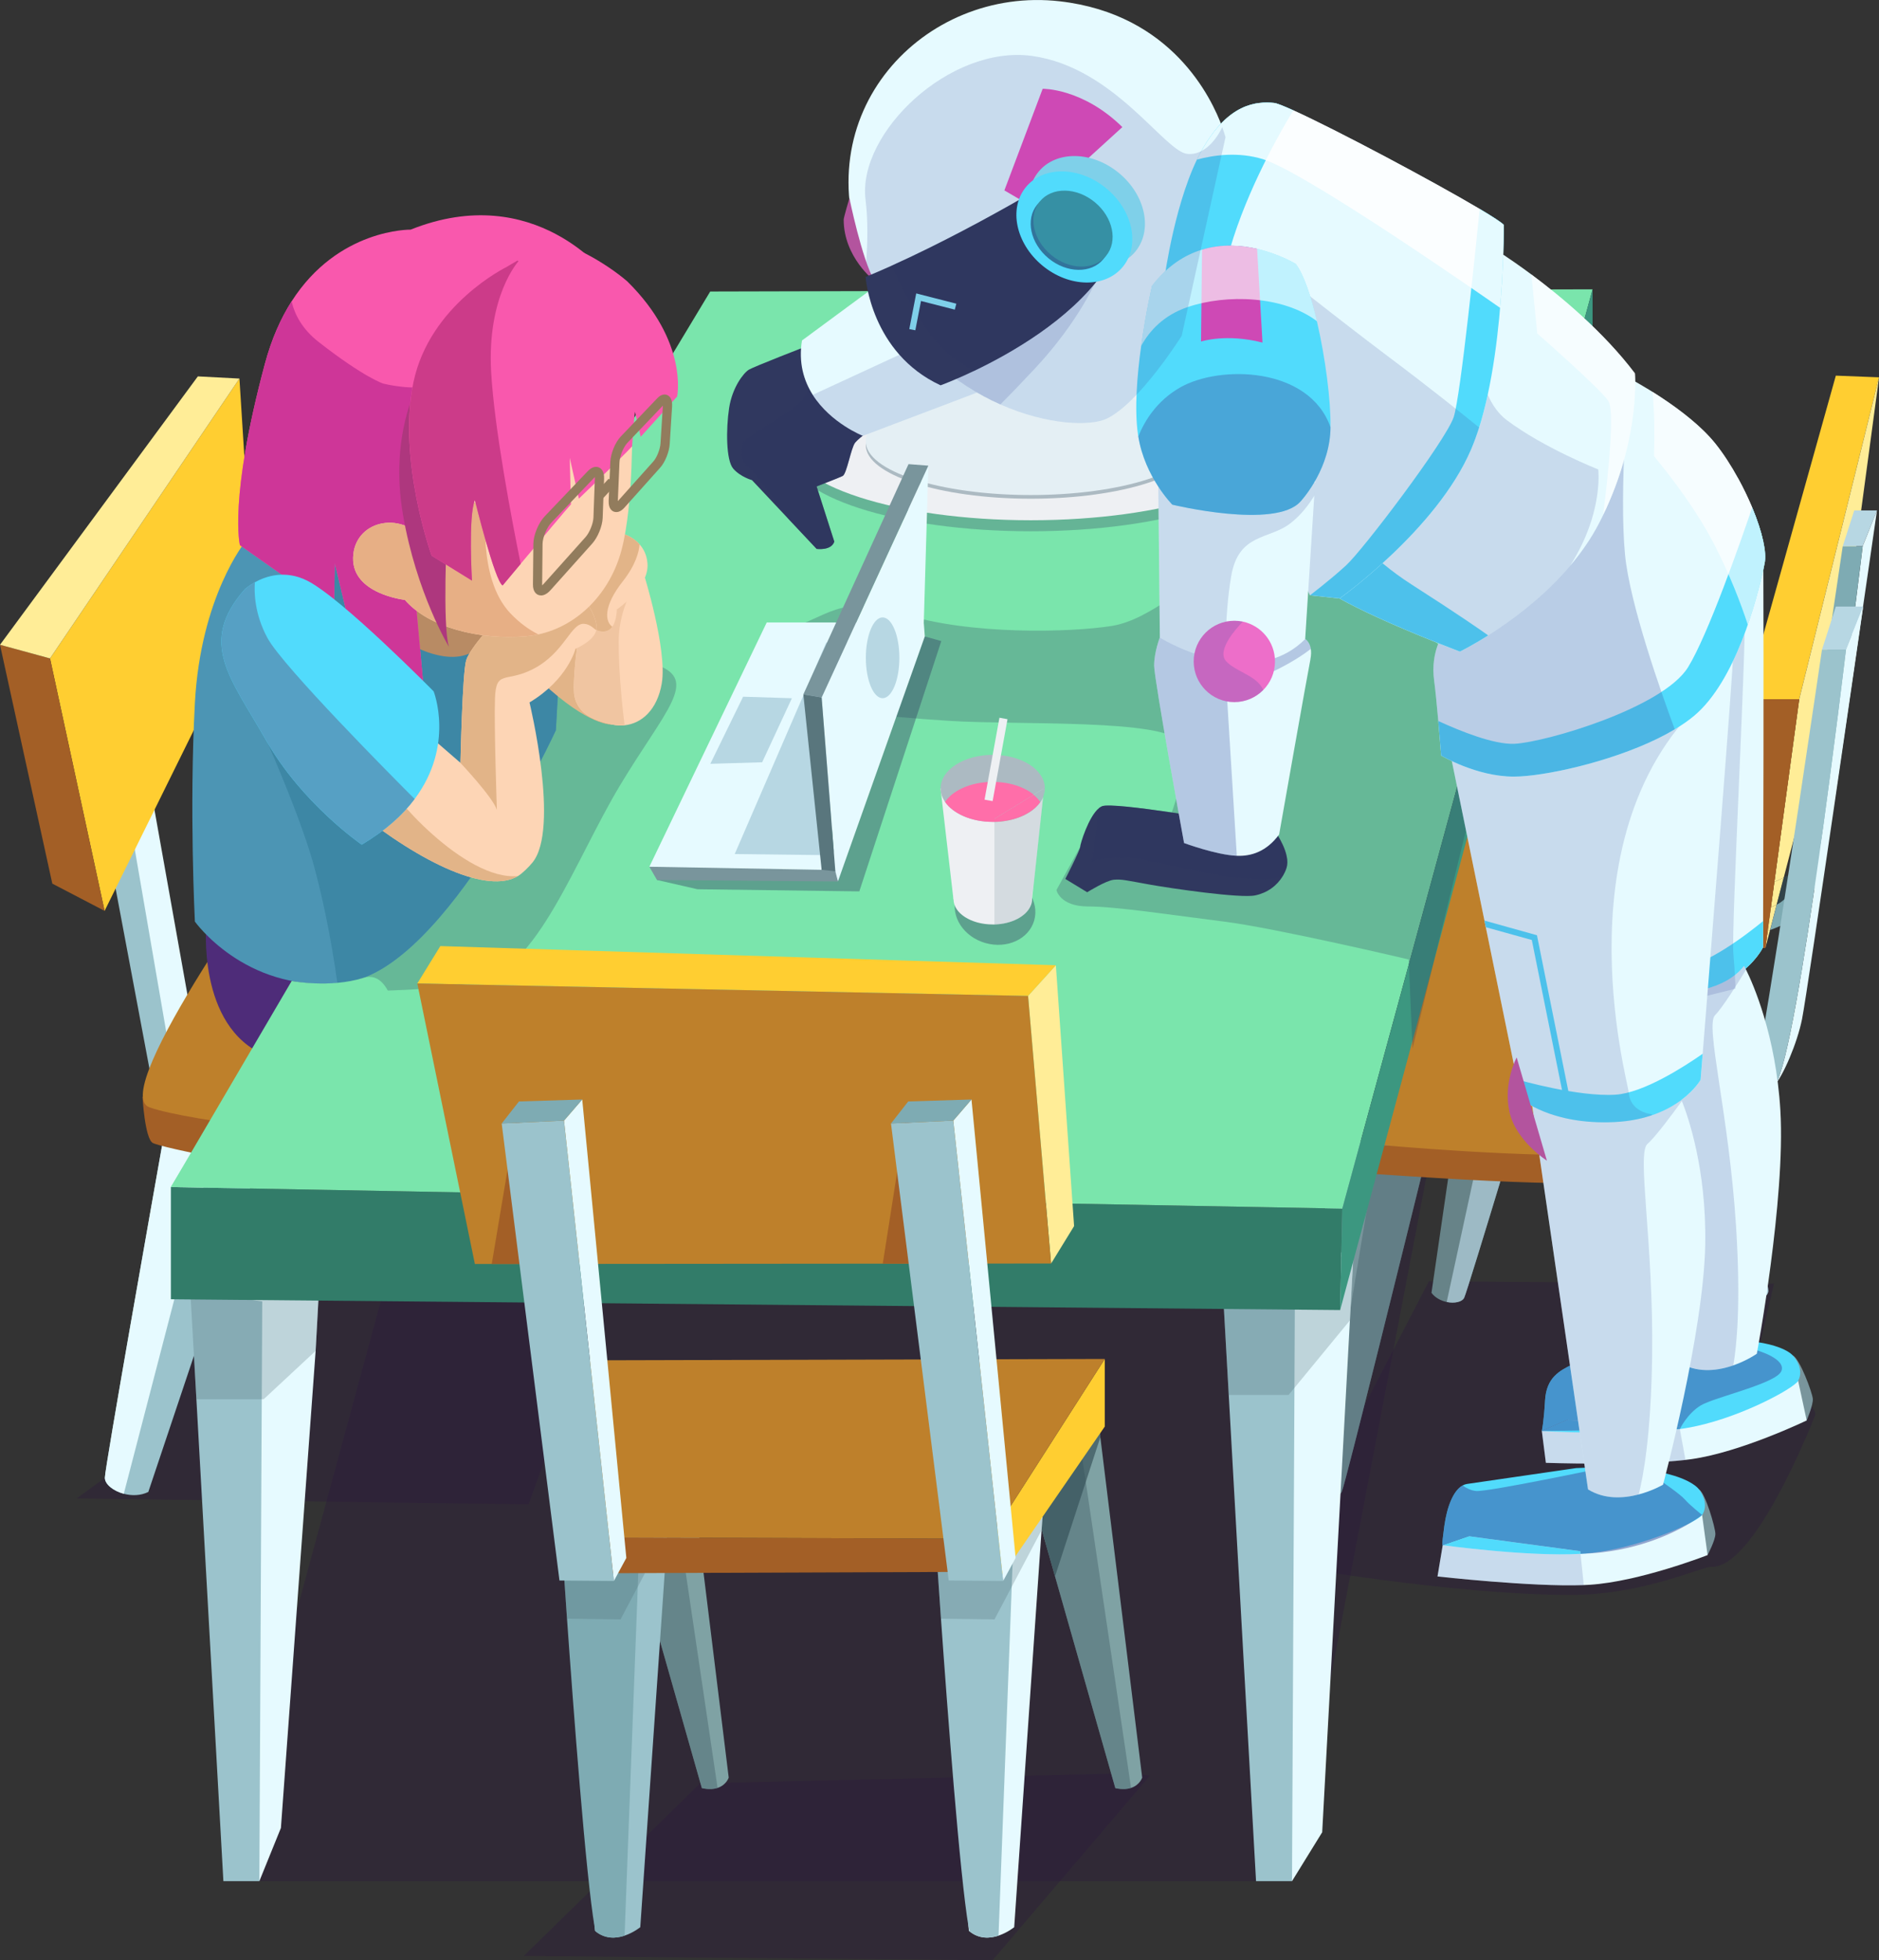 <?xml version="1.0" encoding="UTF-8"?><svg xmlns="http://www.w3.org/2000/svg" viewBox="0 0 501.06 522.58"><rect x="0" y="0" width="501.06" height="522.58" fill="#333333" stroke="none"/><defs><style>.cls-1{fill:#b88b64;}.cls-2{opacity:.25;}.cls-2,.cls-3{fill:#49656d;}.cls-4,.cls-5,.cls-6,.cls-7,.cls-8,.cls-9,.cls-10,.cls-11,.cls-12,.cls-13,.cls-14,.cls-15{mix-blend-mode:multiply;}.cls-4,.cls-5,.cls-6,.cls-9,.cls-12,.cls-14,.cls-15{fill:#3d4f9f;}.cls-4,.cls-7{opacity:.22;}.cls-16{fill:#e6faff;}.cls-17{fill:#4c95b4;}.cls-18{fill:#9dbac5;}.cls-19{fill:#ff822e;}.cls-20{fill:#56a0c4;}.cls-21{fill:#ffce31;}.cls-3{opacity:.47;}.cls-22{fill:#327c69;}.cls-23{fill:#e7af85;}.cls-24{fill:#4e2c79;}.cls-25{fill:#59767d;}.cls-26{fill:#7eabb3;}.cls-27{isolation:isolate;}.cls-28{fill:#ffed97;}.cls-5{opacity:.2;}.cls-29{fill:#d77227;}.cls-6{opacity:.29;}.cls-30{fill:#927c5d;}.cls-31{fill:#2e7d9a;}.cls-32,.cls-33{fill:#fff;mix-blend-mode:overlay;}.cls-32,.cls-34{opacity:.64;}.cls-35{fill:#9bc3cc;}.cls-7,.cls-36{fill:#79959c;}.cls-37{fill:#2c183e;opacity:.35;}.cls-38,.cls-8,.cls-10,.cls-11{fill:#30385f;}.cls-39{fill:#cc3b89;}.cls-40{stroke:#7fd0e9;stroke-width:1.64px;}.cls-40,.cls-41{fill:none;stroke-miterlimit:10;}.cls-33{opacity:.85;}.cls-8,.cls-15{opacity:.26;}.cls-42{fill:#b7d7e3;}.cls-43{fill:#f958ad;}.cls-44{fill:#f0c5a1;}.cls-45{fill:#ce49b5;}.cls-46{fill:#3c9780;}.cls-47{fill:#e4eff4;}.cls-48{fill:#ae377e;}.cls-41{stroke:#eef0f3;stroke-width:2.19px;}.cls-49{fill:#7fd0e9;}.cls-50{fill:#a35f26;}.cls-51{fill:#3690a4;}.cls-52{fill:#7ae5ac;}.cls-9{opacity:.18;}.cls-53{fill:#acbac2;}.cls-54{fill:#ff6ea9;}.cls-34{fill:#334d55;}.cls-55{fill:#eef0f3;}.cls-56{fill:#7fa2a4;}.cls-10{opacity:.28;}.cls-11{opacity:.39;}.cls-57{fill:#ed6ec9;}.cls-58{fill:#678388;}.cls-59{fill:#3d87a5;}.cls-60{fill:#51dbfc;}.cls-61{fill:#e2b488;}.cls-12{opacity:.38;}.cls-62{fill:#be802b;}.cls-13{fill:#1a2550;opacity:.56;}.cls-63{fill:#ce3698;}.cls-14{opacity:.5;}.cls-64{fill:#b3549e;}.cls-65{fill:#fdd5b5;}</style></defs><g class="cls-27"><g id="Layer_2"><g id="left"><g id="Layer_33"><polyline class="cls-37" points="59.57 501.49 344.53 501.49 391.38 256.04 126.33 255.57 59.57 501.49"/></g><g id="Layer_4_copy_2"><g><path class="cls-37" d="M473.06,342.18l-5.75,24.89s18.27,6.38,16.68,10.35c-2.08,5.2-16.52,40.7-27.61,40.27-2.44-.14-18.06,7.47-37.39,7.48-32.41,.02-77.09-8.05-77.09-8.05l39.12-75.55,92.04,.61Z"/><path class="cls-62" d="M462.71,249.91s-16.11,50.62-20.33,55.23c-4.22,4.6-13.42,5.75-18.03,5.75s-58.68-1.15-58.68-1.15l24.93-98.56h76.7l-4.6,38.73Z"/><path class="cls-36" d="M445.21,293.33l1.62,4.83,4.28,12.76,12.04,35.92c1.49,.74,3.23,.75,4.73,.35,2.04-.54,3.65-1.84,3.65-3.08,0-1.61-6.86-40.51-10.24-59.6-.05,.04-.11,.08-.17,.12-2.75,1.74-6.45,2.22-9.61,2.68-.87,.12-1.84,.26-2.82,.32-.4,.65-.72,1.32-.8,2.05,0,.22,0,.43-.02,.65-.13,1.8-1.33,2.81-2.65,3.02Z"/><polygon class="cls-3" points="446.83 298.16 451.11 310.91 457.98 288.38 451.71 289.03 446.83 298.16"/><path class="cls-42" d="M461.12,284.61c.06-.04,.11-.08,.17-.12,3.38,19.09,10.24,57.99,10.24,59.6,0,1.23-1.61,2.53-3.65,3.08l-15.6-60c2.98-.43,6.3-.96,8.84-2.56Z"/><path class="cls-58" d="M388.94,310.61c4.06,.22,8.08,.79,12.13,1.09-5.04,16.61-10.16,33.34-10.64,34.29-.56,1.1-2.58,1.54-4.65,1.1-1.52-.31-3.07-1.11-4.06-2.44l5.09-34.92c.51,.5,1.22,.84,2.14,.89Z"/><path class="cls-18" d="M401.07,311.7c-5.04,16.61-10.16,33.34-10.64,34.29-.56,1.1-2.58,1.53-4.65,1.1l7.83-36.1c2.48,.24,4.96,.53,7.45,.71Z"/><path class="cls-36" d="M419.63,313.91l6.12,18.26,17.98,53.62c1.57,.79,3.41,.8,5,.37,2.16-.58,3.86-1.95,3.86-3.25,0-2-9.94-58.03-12.28-71.19-.31-1.75-.49-2.75-.49-2.75l-7.19,1.76-12.99,3.18Z"/><path class="cls-42" d="M429.62,312.67l2.68,10.29,16.43,63.19c2.16-.58,3.86-1.95,3.86-3.25,0-2-9.94-58.03-12.28-71.19-.31-1.75-.49-2.75-.49-2.75l-7.19,1.76-3,1.95Z"/><path class="cls-36" d="M355.17,302.74l-2.25,23.8-6.59,69.89c1.39,1.69,3.47,2.62,5.48,2.94,2.74,.43,5.36-.27,6.01-1.75,1.01-2.27,17.93-70.85,21.91-86.97,.53-2.15,.83-3.36,.83-3.36l-9.05-1.62-16.34-2.93Z"/><path class="cls-3" d="M367.13,306.37l-2.15,13.03-13.17,79.98c2.74,.43,5.36-.27,6.01-1.75,1.01-2.27,17.93-70.85,21.91-86.97,.53-2.15,.83-3.36,.83-3.36l-9.05-1.62-4.38,.7Z"/><path class="cls-3" d="M419.63,315.1l7.6,22.67,8.12-11.42,9.94-13.97c-.39-2.18-.61-3.41-.61-3.41l-8.93,2.19-16.13,3.95Z"/><path class="cls-50" d="M366.06,312.93c48.8,3.36,66.34,3.13,73.72,.47,3.83-1.39,4.93-3.43,6.24-5.96,3.5-6.77,17.2-47.7,19.54-54.71,.23-.66,.34-1.02,.34-1.02l-5.88-1.22s-.03,.1-.09,.29c-1.15,3.47-12.36,37.27-20.62,51.3-.41,.69-.76,1.35-1.11,1.96-1.31,2.29-2.59,3.9-6.38,3.6-23.78,1.34-64.62-2.49-64.62-2.49l-1.15,7.8Z"/><path class="cls-21" d="M438.21,304.03c.03,.09,.08,.14,.15,.15l1.43,9.22c3.83-1.39,4.93-3.43,6.24-5.96,.75-1.47,1.99-4.53,3.49-8.5-.15,0,2.57-7.62,2.79-7.64-.22,.02-.34,.03-.34,.03,0,0-5.88-8.69,2.05-8.43,.42,.01,.85,0,1.27,0,4.47-12.8,9.02-26.39,10.28-30.17,.23-.66,.34-1.02,.34-1.02l-5.88-1.22s-.03,.1-.09,.29c-1.15,3.47-12.36,37.27-20.62,51.3-.41,.69-.76,1.35-1.11,1.96Z"/><polygon class="cls-21" points="501.06 100.59 479.77 186.43 465.39 186.43 489.55 100.14 501.06 100.59"/><path class="cls-28" d="M473.16,235.09c.93-.38,1.77-.77,2.5-1.15l5.61-21.53,9.82-37.67,3.92-29.1,6.06-45.04-21.29,85.84-6.62,48.65Z"/><path class="cls-28" d="M470.76,252.72l1.25-4.79c-.21,.07-.42,.14-.63,.21l-.62,4.58Z"/><g><path class="cls-28" d="M472.24,241.85c.53-.21,1.05-.45,1.53-.7l1.88-7.21c-.73,.37-1.57,.77-2.5,1.15l-.92,6.76Z"/><path class="cls-34" d="M473.78,241.15c1.61-.85,2.84-1.95,3.15-3.37,.26-1.19,.59-2.93,.98-5.1-.47,.29-1.25,.75-2.25,1.26l-1.88,7.21Z"/><polygon class="cls-42" points="494.46 136.07 500.52 136.07 496.69 145.63 491.38 145.63 494.46 136.07"/><path class="cls-16" d="M480.67,242.46c2.09-2.3,5.24-9.64,6.3-14.97,1.27-6.33,13.37-90.09,13.55-91.41l-3.82,9.55v.02c-.2,1.68-10.57,89-15.62,96.27-.13,.18-.26,.36-.4,.54Z"/><path class="cls-50" d="M459.76,252.72h11l.62-4.58,.86-6.29,.92-6.76,6.62-48.65h-9.28c3.93,29.25-1.26,48.9-1.26,48.9-1.55,6.36-4.68,11.85-9.37,16.3l-.09,1.09Z"/><path class="cls-28" d="M471.38,248.14c.21-.07,.42-.14,.63-.21l1.76-6.78c-.49,.25-1,.49-1.53,.7l-.86,6.29Z"/><path class="cls-26" d="M472.01,247.93c3.32-1.16,6.62-2.89,8.66-5.46,.14-.17,.27-.35,.4-.53,5.05-7.27,15.42-94.59,15.62-96.27v-.02h-5.31s-5.72,39.03-10.11,66.78c-1.29,8.15-2.47,15.34-3.36,20.27-.39,2.17-.73,3.91-.98,5.1-.31,1.42-1.54,2.52-3.15,3.37l-1.76,6.78Z"/><path class="cls-21" d="M451.97,291.32s.12,0,.34-.03c.97-2.69,1.97-5.53,2.98-8.41-.42,.01-.85,.02-1.27,0-7.93-.26-2.05,8.43-2.05,8.43Z"/><path class="cls-25" d="M452.31,291.29c2.24-.23,14.95-1.75,16.15-7.26,.31-1.43,.72-3.52,1.19-6.13-1.92,1.19-8.12,4.71-14.36,4.98-1.01,2.88-2.01,5.72-2.98,8.41Z"/><polygon class="cls-42" points="489.55 161.7 496.84 161.7 492.24 173.2 485.85 173.2 489.55 161.7"/><path class="cls-16" d="M472.96,289.67c2.52-2.76,6.3-11.6,7.58-18,1.52-7.61,16.08-108.36,16.3-109.95l-4.6,11.49v.03c-.25,2.02-12.72,107.06-18.79,115.79-.15,.22-.31,.44-.49,.65Z"/><path class="cls-35" d="M452.27,291.41s.02-.08,.04-.12c2.24-.23,14.95-1.75,16.15-7.26,.31-1.43,.72-3.52,1.19-6.13,4.69-26.1,16.2-104.7,16.2-104.7h6.4v.03c-.25,2.02-12.72,107.06-18.79,115.79-.15,.22-.31,.44-.49,.65-6.08,7.67-21.39,9.1-23.45,9.26,.84-2.25,1.77-4.81,2.75-7.52Z"/></g><path class="cls-21" d="M452.31,291.29l-2.79,7.64-.73-.13,1.01-5.11s1.63-2.72,2.52-2.4"/></g><polygon class="cls-50" points="465.39 186.43 459.76 252.72 470.76 252.72 479.77 186.43 465.39 186.43"/></g><g id="Layer_7_copy"><g><polygon class="cls-37" points="27.96 393.96 20.41 399.48 140.94 401.01 163.95 337.73 83.48 307.31 54.08 299.51 27.96 393.96"/><polygon class="cls-16" points="33.35 218.78 45.48 289.53 51.95 276.19 38.61 201.4 33.35 218.78"/><polygon class="cls-35" points="29.71 230.91 42.24 297.61 47.1 291.14 34.97 220.8 29.71 230.91"/><path class="cls-35" d="M71.08,303.67l-8.01,23.9-23.52,70.16c-2.06,1.03-4.46,1.04-6.54,.49-2.82-.75-5.05-2.55-5.05-4.26,0-2.61,13.01-75.93,16.07-93.16,.41-2.29,.64-3.6,.64-3.6l9.41,2.3,17,4.16Z"/><path class="cls-16" d="M58.01,302.06l-3.5,13.47-21.5,82.69c-2.82-.75-5.05-2.55-5.05-4.26,0-2.61,13.01-75.93,16.07-93.16,.41-2.29,.64-3.6,.64-3.6l9.41,2.3,3.93,2.55Z"/><path class="cls-50" d="M38,292.36s.61,11.12,2.73,12.33c2.12,1.21,32.04,7.48,42.45,6.67,10.41-.81,5.76-12.43,5.76-12.43l-50.94-6.57Z"/><path class="cls-62" d="M93.99,303.27s-42.85-4.04-54.17-8.09c-11.32-4.04,36.38-69.53,36.38-69.53l50.13,29.91-32.34,47.7Z"/><g><polygon class="cls-21" points="67.71 162.19 27.89 242.83 13.34 175.53 63.85 100.92 67.71 162.19"/><polygon class="cls-50" points="13.34 175.53 0 171.89 13.95 235.56 27.89 242.83 13.34 175.53"/><polygon class="cls-28" points="0 171.89 52.76 100.34 63.85 100.92 13.34 175.53 0 171.89"/></g></g></g><g id="Layer_27"><path class="cls-29" d="M310.04,12.36c.75,1.34,2.62,4.79,4.53,9.37-2.07-.05-3.35-.4-3.35-1.16,0-1.51-.52-4.74-1.18-8.21Z"/></g><g id="Layer_3_copy"><g><polygon class="cls-16" points="334.55 341.56 334.8 345.46 336.44 371.86 344.53 501.49 352.58 488.45 359.97 352 360.93 334.24 361.02 332.74 340.44 339.6 334.55 341.56"/><polygon class="cls-35" points="326.11 344.25 327.66 371.86 334.94 501.49 344.53 501.49 345.18 369.98 345.29 346.93 334.8 345.46 326.11 344.25"/><polygon class="cls-2" points="326.11 344.25 327.66 371.86 343.63 371.86 345.18 369.98 359.97 352 360.93 334.24 340.44 339.6 334.55 341.56 334.8 345.46 326.11 344.25"/><polygon class="cls-16" points="59.19 341.56 59.34 343.94 59.44 345.46 61.15 373.01 69.16 501.49 74.91 487.3 84.17 360.12 85.09 343.23 85.65 332.74 59.19 341.56"/><polygon class="cls-35" points="50.75 344.25 52.37 373.01 59.57 501.49 69.16 501.49 69.8 373.01 69.93 346.93 59.44 345.46 50.75 344.25"/><polygon class="cls-2" points="50.75 344.25 52.37 373.01 70.31 373.01 84.17 360.12 85.09 343.23 59.34 343.94 59.44 345.46 50.75 344.25"/><polygon class="cls-22" points="357.95 322.2 357.37 349.24 45.57 346.36 45.57 316.45 357.95 322.2"/><polygon class="cls-52" points="45.57 316.45 189.39 77.71 424.68 77.13 357.95 322.2 45.57 316.45"/><polygon class="cls-46" points="357.37 349.24 374.37 286.01 382.09 257.33 385.84 243.4 386.26 241.82 424.68 98.99 424.68 77.13 380.09 240.86 378.49 246.77 377.28 251.17 375.03 259.48 357.95 322.2 357.37 349.24"/></g><path class="cls-8" d="M376.67,279.56l-1.02-23.78s-35.48-8.37-49.28-10.1c-13.81-1.73-28.76-4.03-36.24-4.03s-8.42-4.37-8.42-4.37l6.33-11.51,19.92,2.07s10.93-23.59,6.9-29.91c-4.03-6.33-43.15-4.6-61.55-5.75-18.41-1.15-40.71-3.59-45.64-5.56-9.59-3.84-10.74-15.15,1.34-18.6s14.65-9.83,31.64-4.41c18.03,5.75,44.87,4.99,55.8,3.26,10.93-1.73,21.29-13.23,27.61-13.23s48.9,8.63,48.9,8.63l17.26,15.53,4.6,27.61-18.15,74.15Z"/><path class="cls-8" d="M76.7,264.1s34.52,1.15,50.62-2.3,25.89-32.22,37.97-52.35c12.08-20.13,21.29-28.19,9.78-32.22-11.51-4.03-32.85,1.09-32.85,1.09l-65.52,85.78Z"/><polyline class="cls-11" points="175.19 234.59 186 237.06 229.15 237.63 251.01 170.9 246.61 169.67 175.19 234.59"/></g><g id="Layer_31"><ellipse class="cls-10" cx="274.88" cy="120.63" rx="64.72" ry="21"/><ellipse class="cls-55" cx="274.88" cy="117.69" rx="64.72" ry="21"/><ellipse class="cls-53" cx="274.88" cy="118.67" rx="44.01" ry="14.28"/><ellipse class="cls-47" cx="274.88" cy="117.69" rx="44.01" ry="14.28"/></g><g id="Layer_2_copy"><g><polygon class="cls-37" points="301.89 472.73 306.62 473.37 264.69 522.58 139.66 521.43 186.71 475.41 301.89 472.73"/><g><path class="cls-56" d="M275.94,401.27l.09,.31,.33,1.15,4.98,17.5,16.08,56.46c1.79,.39,3.16,.28,4.19-.06,2.36-.77,2.97-2.75,2.97-2.75l-11.16-90.74-.13-1.08-.22-1.75-4.85,5.93-1.57,1.92-10.72,13.11Z"/><path class="cls-3" d="M276.03,401.58l21.39,75.11c1.79,.39,3.16,.28,4.19-.06l-13.38-90.39v-.05l-1.57,1.97-10.63,13.43Z"/><polygon class="cls-34" points="276.35 402.73 281.34 420.23 293.42 383.14 293.29 382.06 276.35 402.73"/></g><g><path class="cls-56" d="M165.68,401.27l.09,.31,.33,1.15,4.98,17.5,16.08,56.46c1.79,.39,3.16,.28,4.19-.06,2.36-.77,2.97-2.75,2.97-2.75l-11.16-90.74-.13-1.08-.22-1.75-4.85,5.93-1.57,1.92-10.72,13.11Z"/><path class="cls-3" d="M165.77,401.58l21.39,75.11c1.79,.39,3.16,.28,4.19-.06l-13.38-90.39v-.05l-1.57,1.97-10.63,13.43Z"/><polygon class="cls-34" points="157.47 402.73 162.45 420.23 174.53 383.14 174.4 382.06 157.47 402.73"/></g><g><path class="cls-16" d="M250.88,417.5l1.08,14.03,6.32,82.14,.08,1.04s.09,.07,.13,.11c2.6,2.14,5.49,1.95,7.78,1.19,2.43-.81,4.18-2.25,4.18-2.25l7.3-105.84,.23-3.24,.15-2.15-7.71,4.23-2.21,1.22h0l-17.3,9.51Z"/><path class="cls-35" d="M249.93,417.12s.38,5.71,.99,14.41c1.66,23.51,5.05,68.84,7.36,82.15,.07,.42,.14,.8,.21,1.15,2.6,2.14,5.49,1.95,7.78,1.19l3.52-93.02,.59-15.75,.02-.48,.04-1.17-7.27,4.08-13.25,7.43Z"/><path class="cls-2" d="M249.93,417.12s.38,5.71,.99,14.41h1.04l13.24,.17,4.59-8.69,7.95-15.07,.23-3.24-7.59,2.56-2.19,.74h0l-5.01,1.7-13.25,7.43Z"/></g><g><path class="cls-35" d="M151.17,417.5l1.08,14.03,6.32,82.14,.08,1.04s.09,.07,.13,.11c2.6,2.14,5.49,1.95,7.78,1.19,2.43-.81,4.18-2.25,4.18-2.25l7.3-105.84,.23-3.24,.15-2.15-7.71,4.23-2.21,1.22h0l-17.3,9.51Z"/><path class="cls-26" d="M150.21,417.12s.38,5.71,.99,14.41c1.66,23.51,5.05,68.84,7.36,82.15,.07,.42,.14,.8,.21,1.15,2.6,2.14,5.49,1.95,7.78,1.19l3.52-93.02,.59-15.75,.02-.48,.04-1.17-7.27,4.08-13.25,7.43Z"/><path class="cls-2" d="M150.21,417.12s.38,5.71,.99,14.41h1.04l13.24,.17,4.59-8.69,7.95-15.07,.23-3.24-7.59,2.56-2.19,.74h0l-5.01,1.7-13.25,7.43Z"/></g><g><polygon class="cls-50" points="258.17 419.04 155.39 419.42 151.55 409.83 263.92 410.21 258.17 419.04"/><polygon class="cls-21" points="294.6 362.28 294.6 380.3 267.37 419.8 263.92 410.21 294.6 362.28"/><polygon class="cls-62" points="294.6 362.28 149.25 362.66 151.55 409.83 263.92 410.21 294.6 362.28"/></g><g><polygon class="cls-28" points="281.56 257.32 286.42 326.86 280.29 336.84 274.15 265.5 281.56 257.32"/><polygon class="cls-21" points="274.15 265.5 111.28 262.18 117.42 252.21 281.56 257.32 274.15 265.5"/><polygon class="cls-62" points="111.28 262.18 126.63 336.96 141.04 336.95 235.48 336.87 248.68 336.86 280.28 336.83 274.15 265.5 111.28 262.18"/><polygon class="cls-50" points="131.13 336.96 141.04 336.95 138.39 293.63 131.13 336.96"/><polygon class="cls-50" points="235.4 336.87 235.48 336.87 248.68 336.86 242.19 293.63 235.4 336.87"/></g><g><polygon class="cls-16" points="259.06 293.11 270.83 415.33 267.5 421.46 254.21 298.74 259.06 293.11"/><polygon class="cls-35" points="254.21 298.74 237.59 299.51 252.99 421.34 267.5 421.46 254.21 298.74"/><polygon class="cls-26" points="259.06 293.11 242.19 293.63 237.59 299.51 254.21 298.74 259.06 293.11"/></g><g><polygon class="cls-16" points="155.26 293.11 167.02 415.33 163.7 421.46 150.4 298.74 155.26 293.11"/><polygon class="cls-35" points="150.4 298.74 133.78 299.51 149.19 421.34 163.7 421.46 150.4 298.74"/><polygon class="cls-26" points="155.26 293.11 138.39 293.63 133.78 299.51 150.4 298.74 155.26 293.11"/></g></g></g><g id="Layer_23"><path class="cls-24" d="M55.03,246.07s-2.68,27.61,15.72,35.28c18.41,7.67,29.91-9.97,29.91-9.97l-6.52-18.41-19.94-5.37-19.18-1.53Z"/><path class="cls-17" d="M149.38,173.97l-1.15,20.71s-29.15,63.28-55.61,67.11c-.9,.13-1.78,.24-2.65,.31-24.76,2.2-38-16.42-38-16.42,0,0-1.53-29.91,0-58.29,1.53-28.38,13.42-42.96,13.42-42.96l22.63,3.45,45.64,10.74,15.72,15.34Z"/><path class="cls-59" d="M149.38,173.97l-1.15,20.71s-29.15,63.28-55.61,67.11c-.9,.13-1.78,.24-2.65,.31-.96-6.89-2.91-18.94-6.17-30.99-4.99-18.41-20.71-51.39-20.71-51.39l24.93-31.83,45.64,10.74,15.72,15.34Z"/><path class="cls-31" d="M96.45,225.17s21.73-10.55,19.18-40.84l-19.94-1.41s-8.95,28.25,.77,42.25Z"/><path class="cls-1" d="M130.71,168.09s-2.56,8.95-13.55,6.65c-10.99-2.3-16.11-10.99-16.11-10.99l.77-5.62,28.89,9.97Z"/><path class="cls-43" d="M161.91,73.49s-29.92,53.69-30.68,54.46c-.37,.37-5.21,6.33-10.15,12.43-5.35,6.62-10.82,13.39-10.82,13.39l2.55,27.87c-4.6-1.79-19.43-14.32-19.43-14.32l-4.09-17.13-.25,12.79-25.06-17.64s-3.07-12.02,6.65-48.32c1.81-6.75,4.29-12.23,7.13-16.68,12.42-19.46,31.73-19.12,31.73-19.12,33.24-13.29,52.42,12.27,52.42,12.27Z"/><path class="cls-63" d="M110.26,153.77l2.55,27.87c-4.6-1.79-19.43-14.32-19.43-14.32l-4.09-17.13-.25,12.79-25.06-17.64s-3.07-12.02,6.65-48.32c1.81-6.75,4.29-12.23,7.13-16.68,.83,3.57,2.87,7.42,7.18,10.8,12.28,9.59,17.26,11.12,17.26,11.12,0,0,9.2,2.3,13.04,0l3.84-2.3,1.99,40.43c-5.35,6.62-10.82,13.39-10.82,13.39Z"/><path class="cls-61" d="M163.19,193.15s-6.14,.51-18.66-11.25c-12.53-11.76,8.44-15.85,8.44-15.85l15.6,6.65-5.37,20.45Z"/><path class="cls-65" d="M176.48,182.15c-1.23,7.17-5.42,10.73-9.93,11.2-1.12,.12-2.25,.04-3.37-.21-5.63-1.27-8.95-3.07-9.97-7.41-1.02-4.35,2.3-25.31,2.3-25.31l16.1-7.66h0s6.4,20.45,4.86,29.4Z"/><path class="cls-44" d="M164.98,171.16c0,8.84,1.11,18.48,1.58,22.19-1.12,.12-2.25,.04-3.37-.21-5.63-1.27-8.95-3.07-9.97-7.41-1.02-4.35,2.3-25.31,2.3-25.31l16.1-7.66c-.2,.22-6.64,7.33-6.64,18.41Z"/><path class="cls-65" d="M164.47,162.47s.04,2.87-1.19,4.61c-.78,1.11-2.09,1.76-4.25,.91-3.84-1.51-3.31-8.69-2.62-12.99l4.68-6.34,.69-1.91,4.24-4.48s2.59,.65,4.54,2.86c1.05,1.19,1.93,2.83,2.1,5.07,.51,6.4-8.18,12.28-8.18,12.28Z"/><path class="cls-61" d="M166.06,154.99c-5.3,6.75-4.68,10.73-2.79,12.08-.78,1.11-2.09,1.76-4.25,.91-3.84-1.51-3.31-8.69-2.62-12.99l4.68-6.34,.69-1.91,4.24-4.48s2.59,.65,4.54,2.86c-.15,1.97-1,5.43-4.48,9.86Z"/><path class="cls-65" d="M159.09,167.32c0,.23-.02,.44-.07,.66-.66,2.96-5.55,4.97-5.55,4.97,0,0-2.04,8.18-12.27,14.31,0,0,8.18,33.75,.77,42.7-.97,1.17-2.63,2.85-3.84,3.58-8.06,4.84-25.45-3.19-43.47-17.64,0,0-1.53-17.9,12.79-25.83l15.34,13.29s.51-24.03,1.53-27.35c1.02-3.32,8.18-11,8.18-11l23.01-5.88s3.58,4.86,3.58,8.18Z"/><path class="cls-61" d="M138.13,233.54c-8.06,4.84-25.45-3.19-43.47-17.64,0,0-1.53-17.9,12.79-25.83,0,0-5.88,13.29-4.86,17.39,.98,3.93,21.33,27.44,35.54,26.08Z"/><path class="cls-61" d="M159.09,167.32c0,.23-.02,.44-.07,.66-.71-.39-1.57-1.56-3.25-1.68-3.58-.25-5.17,7.68-13.55,12.02-7.41,3.84-9.96,.06-10.23,7.93-.26,7.41,.51,29.66,.51,29.66-1.02-3.32-9.72-12.53-9.72-12.53,0,0,.51-24.03,1.53-27.35,1.02-3.32,8.18-11,8.18-11l23.01-5.88s3.58,4.86,3.58,8.18Z"/><path class="cls-65" d="M168.55,112.1s.51,21.99-2.81,34.52c-3.01,11.35-11.49,20.19-22.19,22.51-1.1,.24-2.22,.41-3.37,.5-12.27,1.02-25.83-2.3-32.22-9.71,0,0-14.06-1.53-13.8-11.25,.25-9.71,12.53-12.78,19.18-4.6l.35-13.16,.16-5.76,54.72-13.04Z"/><path class="cls-23" d="M143.55,169.12c-1.1,.24-2.22,.41-3.37,.5-12.27,1.02-25.83-2.3-32.22-9.71,0,0-14.06-1.53-13.8-11.25,.25-9.71,12.53-12.78,19.18-4.6l.35-13.16,.67-.13,15.34,4.09s-2.56,19.18,6.39,28.63c2.47,2.61,5.04,4.41,7.46,5.64Z"/><path class="cls-48" d="M119.21,140.99s-1.28,25.82,.51,31.45c0,0-8.69-14.32-12.27-35.28-3.58-20.97,3.84-34.26,3.84-34.26l7.93,38.1Z"/><path class="cls-43" d="M180.57,105.7l-9.72,10.74-1.53-6.65c-.25,1.53-.77,9.2-.77,9.2-2.3,2.56-14.19,13.94-14.19,13.94l-2.43-10.87,.32,12.4c-.67,.67-8.24,9.68-13.41,15.85-2.74,3.27-4.81,5.75-4.81,5.75-2.05-1.02-7.41-22.75-7.41-22.75-1.79,4.35-.77,21.47-.77,21.47l-10.74-6.64s-9.2-25.57-4.86-46.28c4.35-20.71,24.8-30.68,24.8-30.68,0,0,1.22-.75,2.95-1.74h0c2.89-1.64,7.18-3.92,9.58-4.4,3.84-.76,14.06,5.12,19.69,9.97,16.37,16.11,13.3,30.68,13.3,30.68Z"/><path class="cls-60" d="M110.56,213.01c-3.13,4.17-7.65,8.34-14.1,12.16,0,0-15.92-10.93-25.5-27.81-9.59-16.87-18.21-25.95-5.69-40.27,0,0,.99-.92,2.7-1.87,2.96-1.64,8.08-3.36,13.92-.44,9.21,4.61,33.75,29.53,33.75,29.53,0,0,5.68,14.35-5.07,28.69Z"/><g><path class="cls-30" d="M144.27,158.73c-.29,0-.53-.06-.71-.13-.55-.21-1.46-.86-1.44-2.79l.11-10.83c.02-2.36,1.36-5.6,3.05-7.37l11.43-11.98c1.35-1.42,2.45-1.25,2.99-1.02,.55,.23,1.46,.93,1.39,3l-.38,10.46c-.08,2.18-1.3,5.17-2.77,6.82l-11.11,12.41c-1.02,1.14-1.91,1.44-2.55,1.44Zm14.36-31.56s-.1,.09-.15,.15l-11.43,11.98c-1.25,1.31-2.35,3.97-2.37,5.7l-.11,10.82c0,.09,0,.17,0,.23,.12-.1,.26-.23,.42-.41l11.11-12.41c1.11-1.23,2.09-3.65,2.15-5.27l.38-10.46c0-.14,0-.25,0-.35Z"/><path class="cls-30" d="M164.33,136.51c-.28,0-.52-.06-.69-.13-.53-.22-1.41-.88-1.33-2.88l.44-10.36c.1-2.26,1.31-5.22,2.76-6.74l9.76-10.23c1.18-1.24,2.18-1.06,2.67-.85,.65,.29,1.41,1.05,1.28,3.06l-.63,10c-.13,2.09-1.24,4.85-2.53,6.28l-9.53,10.65c-.86,.96-1.62,1.21-2.19,1.21Zm12.44-28.38l-9.49,9.96c-1.04,1.09-2.02,3.5-2.09,5.16l-.44,10.35,9.47-10.58c.94-1.05,1.81-3.24,1.91-4.8l.63-10s0-.05,0-.08Z"/><rect class="cls-30" x="158.86" y="129.14" width="5.19" height="2.45" transform="translate(-43.89 160.31) rotate(-47.22)"/></g><path class="cls-20" d="M110.56,213.01c-3.13,4.17-7.65,8.34-14.1,12.16,0,0-15.92-10.93-25.5-27.81-9.59-16.87-18.21-25.95-5.69-40.27,0,0,.99-.92,2.7-1.87-.19,2.31-.22,8.32,3.38,14.91,4.18,7.66,33.8,37.45,39.22,42.87Z"/><path class="cls-39" d="M138.85,150.32c-2.74,3.27-4.81,5.75-4.81,5.75-2.05-1.02-7.41-22.75-7.41-22.75-1.79,4.35-.77,21.47-.77,21.47l-10.74-6.64s-9.2-25.57-4.86-46.28c4.35-20.71,24.8-30.68,24.8-30.68,0,0,1.22-.75,2.95-1.74h0c.08,.06,.16,.13,.25,.2,0,0-8.44,9.21-7.29,29.54,.86,15.13,5.54,39.61,7.88,51.14Z"/></g><path class="cls-52" d="M45.57,316.45l32.21-54.94s10.2,1.97,19.1-.82,9.59,17.16,9.59,17.16l-60.9,38.6Z"/><g id="Layer_24"><g><path class="cls-38" d="M233.87,113.28s-4.72,3.33-5.83,4.72c-1.11,1.38-2.23,8.33-3.33,8.89-1.11,.55-6.95,2.78-6.95,2.78l4.72,14.72c-.83,2.5-4.72,1.94-4.72,1.94l-7.36-7.83s-.01-.01-.02-.02l-9.85-10.48s-3.06-.84-5-3.06c-1.94-2.22-1.94-10.56-1.11-16.11,.83-5.56,3.89-9.45,5.28-10.28,1.39-.83,15-6.11,15-6.11l11.39,2.22,7.52,17.99,.26,.62Z"/><path class="cls-11" d="M233.87,113.28s-4.72,3.33-5.83,4.72c-1.11,1.38-2.23,8.33-3.33,8.89-1.11,.55-6.95,2.78-6.95,2.78l4.72,14.72c-.83,2.5-4.72,1.94-4.72,1.94l-7.36-7.83s-.01-.01-.02-.02c-4.56-6.27-9.53-12.95-10.68-13.81-2.23-1.67-2.23-4.45-1.67-6.39,.55-1.94,10.84-6.95,15-10.84,4.06-3.79,2.84-7.32,2.78-7.5l17.79,12.71,.26,.62Z"/><path class="cls-16" d="M266.37,102.44l-36.26,13.75s-8.57-3.35-13.38-10.93c-2.38-3.75-3.84-8.55-2.87-14.49l33.34-24.59,10.62,20.08,8.55,16.18Z"/><path class="cls-9" d="M266.37,102.44l-36.26,13.75s-8.57-3.35-13.38-10.93l41.09-19,8.55,16.18Z"/><path class="cls-38" d="M343.05,231.41c-.24,.75-.57,1.44-.96,2.1-1.57,2.65-4.21,4.53-7.38,5.19-3.96,.84-22.5-1.87-28.33-2.92-5.84-1.04-7.29-1.46-9.38-1.25-2.09,.21-7.09,3.33-7.09,3.33l-5.83-3.55s3.96-7.7,3.96-8.54c0-.76,2.24-8.06,4.99-10.32,.28-.23,.56-.4,.84-.52,3.13-1.25,34.17,4.17,34.17,4.17l12.09,2.71s4.16,5.83,2.92,9.58Z"/><path class="cls-11" d="M343.05,231.41c-.24,.75-.57,1.44-.96,2.1-1.65,.59-3.71,.96-6.27,.88-9.17-.28-13.89-1.67-23.34-3.61-9.44-1.94-9.72-2.22-13.61-2.22s-7.78,1.11-7.78,1.11l1.94-14.21c.28-.23,.56-.4,.84-.52,3.13-1.25,34.17,4.17,34.17,4.17l12.09,2.71s4.16,5.83,2.92,9.58Z"/><path class="cls-16" d="M326.79,36.6l-11.67,52.92s-11.25,17.92-20,22.09c-8.75,4.16-47.09-1.25-64.18-41.26,0,0,0-.01,0-.02C213.88,30.34,246.37-3.82,282.63,.35c29.83,3.43,40.48,25.77,43.31,33.57,.61,1.68,.86,2.68,.86,2.68Z"/><g><path class="cls-36" d="M481.77,378.67s1.77-4.11,1.64-5.77-3.55-10.8-5.28-11.5c-1.73-.7-6.15,4.24-6.15,4.24l9.78,13.04Z"/><path class="cls-16" d="M481.77,378.67s-17.53,8.46-30.76,10.32c-.5,.07-1.02,.14-1.55,.2-13.7,1.59-37.23,.78-37.23,.78l-1.08-8.49,6.74-2.92,17.52-7.6,44.09-2.84,2.28,10.55Z"/><path class="cls-60" d="M479.49,368.12c-1.05,1.98-16.46,10.46-30.23,12.65-.42,.06-.86,.13-1.3,.19l-.13-.71-29.95-1.69-6.74,2.92s.51-2.02,.87-8.18c.36-6.16,3.96-7.92,7.29-9.58,2.74-1.36,25.71-5.47,25.71-5.47,1.19-.15,2.33-.28,3.44-.39,5.63-.59,10.23-.73,13.98-.61,12.96,.44,15.7,4.15,15.7,4.15,0,0,3.18,3.31,1.36,6.72Z"/><path class="cls-60" d="M447.96,380.96c-13.94,1.9-36.81,.52-36.81,.52l6.74-2.92,29.95,1.69,.13,.71Z"/><path class="cls-14" d="M475.01,365.53c-1.39,3.33-17.92,6.94-21.53,9.16-3.62,2.23-5.52,6.27-5.52,6.27l-36.81,.52s.51-2.02,.87-8.18c.36-6.16,3.96-7.92,7.29-9.58,2.74-1.36,25.71-5.47,25.71-5.47,1.19-.15,2.33-.28,3.44-.39l2.8-.1,17.23,2.22s7.92,2.22,6.53,5.56Z"/><path class="cls-9" d="M449.45,389.19c-13.7,1.59-37.23,.78-37.23,.78l-1.08-8.49s22.87,1.37,36.81-.52l1.5,8.23Z"/><path class="cls-16" d="M470.17,245.54c-.02,4.4-.02,6.98-.02,6.98,0,0-1.94,4.19-7.49,7.87-1.37,.91-2.96,1.79-4.79,2.57-2.57,1.09-5.62,1.99-9.22,2.48-.16,.02-.32,.04-.49,.06-13.64,1.72-21.76-2.1-24.43-3.68-.65-.38-.97-.63-.97-.63l-.65-2.26-.4-1.38-14.06-49.11-.45-1.58-10.2-35.62s6.64-5.95,12.72-8.5c2.48-1.04,12.56-7.56,23.61-14.9,8.62-5.72,17.84-11.95,24.5-16.48,2.19-1.49,4.12-2.79,5.64-3.83,3.15,5.73,5.67,11.94,6.7,16.77,.02,2.1,.04,4.62,.05,7.47,.12,24.95,0,75.34-.06,93.79Z"/><path class="cls-60" d="M470.17,245.54c-.01,4.4-.02,6.98-.02,6.98,0,0-5.02,10.83-21.99,12.98-16.97,2.14-25.41-4.31-25.41-4.31l-1.05-3.65,.03-1.29s16.14,3.35,26.07,1.96c7.39-1.03,17.62-8.78,22.36-12.67Z"/><polygon class="cls-19" points="409.91 216.34 422.41 218.8 434.55 261.69 436.08 261.25 423.68 217.42 409.41 214.61 409.91 216.34"/><path class="cls-19" d="M420.8,250.33s-3.09,6.93-.83,14.55c2.26,7.63,10.98,12.25,10.98,12.25l-10.15-26.8Z"/><path class="cls-16" d="M474.76,296.04c1.41,23.72-6.28,64.85-6.28,64.85,0,0-2.57,1.81-6.28,3.1-3.84,1.33-8.91,2.1-13.57-.31l-22.88-101.47s29.05,8.2,39.34-4.71c0,0,.19,.34,.52,1.01,1.84,3.71,7.95,17.43,9.15,37.53Z"/><path class="cls-5" d="M462.95,327.04c1.31,20.76,.13,31.95-.74,36.94-3.84,1.33-8.91,2.1-13.57-.31l-22.88-101.47s29.05,8.2,39.34-4.71c0,0,.19,.34,.52,1.01-2.21,3.61-6.34,10.19-8.28,12.13-2.72,2.71,3.68,26.04,5.61,56.41Z"/></g><path class="cls-9" d="M462.79,263.57l-13.34,3.33-.8-1.47-15.87-29.37-24.73-26.94-.4-.7-10.65-37.2s6.64-5.95,12.72-8.5c2.48-1.04,12.56-7.56,23.61-14.9,8.62-5.72,17.84-11.95,24.5-16.48,.24,.04,.41,.13,.51,.27,0,0,6.66,20.28,6.94,31.67,.28,11.39-3.61,83.9-3.06,90.84,.22,2.74,.36,4.78,.44,6.26,.12,2.27,.12,3.19,.12,3.19Z"/><path class="cls-16" d="M349.44,175.78c-.84,4.16-8.34,46.67-8.34,46.67-3.38,4.62-7.54,5.86-11.29,5.69-5.49-.23-14.06-3.4-14.06-3.4,0,0-7.98-43.69-7.98-47.3s1.52-7.5,1.52-7.5l15.14-3.89,23.61,4.3s1.18,.67,1.5,2.64c.12,.73,.12,1.65-.11,2.78Z"/><g><path class="cls-36" d="M455.35,414.56s2.08-3.96,2.08-5.63-2.71-11.04-4.38-11.88-6.46,3.75-6.46,3.75l8.75,13.75Z"/><path class="cls-16" d="M455.35,414.56s-18.13,7.09-31.46,7.92c-.5,.03-1.03,.06-1.57,.08-13.79,.53-38.99-2.3-38.99-2.3l1.39-8.33,6.94-2.39,18.06-6.22,44.17,.56,1.46,10.69Z"/><path class="cls-60" d="M453.89,403.86c-.27,.43-1.31,1.13-2.91,1.98-5.46,2.89-17.46,7.43-28.2,8.3-.43,.03-.87,.06-1.32,.09l-.07-.71-29.73-3.99-6.94,2.39s-.42,1.03,.42-5.07c.72-5.28,2.45-9.51,4.86-10.84,.38-.21,.78-.35,1.19-.41,4.37-.62,29.1-4.23,29.1-4.23,28.34-1.39,32.78,5.69,32.78,5.69,0,0,2.92,3.54,.84,6.81Z"/><path class="cls-60" d="M421.47,414.23c-14.05,.82-36.75-2.31-36.75-2.31l6.94-2.39,29.73,3.99,.07,.71Z"/><path class="cls-14" d="M453.89,403.86s-1,.81-2.91,1.98c-4.74,2.9-15.06,8.01-29.51,8.39l-.07-.71-29.73-3.99-6.94,2.39s-.42,1.03,.42-5.07c.72-5.28,2.45-9.51,4.86-10.84,1.08,.75,2.36,1.38,3.68,1.47,3.33,.21,33.13-6.04,33.13-6.04l16.04,3.33s5.21,3.54,6.46,5c1.25,1.46,4.58,4.1,4.58,4.1Z"/><path class="cls-16" d="M454.73,331.63c-.42,23.75-11.26,64.17-11.26,64.17,0,0-2.7,1.6-6.5,2.6-3.93,1.03-9.05,1.41-13.5-1.35l-15-102.93s28.33,10.42,39.58-1.67c0,0,.17,.36,.44,1.05,1.54,3.84,6.58,17.99,6.23,38.12Z"/><path class="cls-9" d="M422.32,422.55c-13.79,.53-38.99-2.3-38.99-2.3l1.39-8.33s22.7,3.13,36.75,2.31l.86,8.32Z"/><path class="cls-16" d="M462.23,173.28c0,4.94-6.26,83.57-8.19,107.64-.35,4.38-.56,6.95-.56,6.95,0,0-3.51,6.26-13.05,9.46-2.76,.93-6.04,1.6-9.88,1.79-13.73,.67-21.54-3.78-24.07-5.55-.62-.43-.93-.7-.93-.7l-.47-2.31-.29-1.41-17.99-87.96s7.08-5.42,13.33-7.5c2.56-.85,13.11-6.57,24.7-13.04,16.78-9.37,35.73-20.3,35.73-20.3,0,0,1.67,7.09,1.67,12.92Z"/><path class="cls-9" d="M440.56,361.63c-.29,20.8-2.33,31.86-3.58,36.77-3.93,1.03-9.05,1.41-13.5-1.35l-15-102.93s28.33,10.42,39.58-1.67c0,0,.17,.36,.44,1.05-2.48,3.43-7.11,9.67-9.19,11.45-2.92,2.5,1.67,26.25,1.25,56.67Z"/><path class="cls-60" d="M454.04,280.92c-.35,4.38-.56,6.95-.56,6.95,0,0-5.84,10.42-22.92,11.25-17.08,.83-25-6.25-25-6.25l-.76-3.72,.13-1.28s15.84,4.58,25.84,3.96c7.44-.46,18.24-7.4,23.27-10.91Z"/><polygon class="cls-60" points="396.21 247.18 408.48 250.59 417.28 294.28 418.84 293.97 409.85 249.32 395.84 245.41 396.21 247.18"/><path class="cls-9" d="M440.56,297.05c-.04,.1-.08,.2-.13,.29-2.76,.93-6.04,1.6-9.88,1.79-13.73,.67-21.54-3.78-24.07-5.55l-1.4-3.01-.29-1.41-17.99-87.96s7.08-5.42,13.33-7.5c2.56-.85,13.11-6.57,24.7-13.04,.61,7.11,31.59-11.15,32.81,3.04-42.92,35.42-23.59,104.28-23.33,107.51,.42,5.42,6.25,5.84,6.25,5.84Z"/><path class="cls-64" d="M404.44,281.9s-3.61,6.67-1.94,14.45c1.67,7.78,10,13.06,10,13.06l-8.06-27.5Z"/></g><path class="cls-16" d="M470.56,150.15c-.09,.44-.2,.97-.33,1.59-.71,3.27-2.06,8.79-4.16,14.82-3.06,8.81-7.71,18.7-14.26,24.22-1.52,1.28-3.28,2.5-5.21,3.65-11.6,6.94-29.41,11.46-39.41,12.41-1.32,.13-2.5,.19-3.51,.19-10.01,0-19.38-5.62-19.38-5.62,0,0-.34-4.34-.76-9.2-.35-3.93-.76-8.22-1.11-10.81-1.04-7.71,2.5-12.5,2.5-12.5l47.43-65.43,1.95-2.7s15.63,8.13,23.13,17.5c2.12,2.65,4.2,5.86,6.04,9.23,1.41,2.56,2.68,5.21,3.76,7.79,1.34,3.21,2.36,6.3,2.94,8.98,.52,2.37,.68,4.41,.38,5.88Z"/><path class="cls-60" d="M470.56,150.15c-.09,.44-.2,.97-.33,1.59-1.74,8.04-7.39,29.75-18.42,39.04-1.52,1.28-3.28,2.5-5.21,3.65-11.6,6.94-29.41,11.46-39.41,12.41-1.32,.13-2.5,.19-3.51,.19-10.01,0-19.38-5.62-19.38-5.62,0,0-.34-4.34-.76-9.2,5.56,2.56,14.8,6.35,20.35,6.07,8.33-.42,39.58-9.58,46.26-20.42,5.35-8.7,13.92-33.22,17.1-42.57,1.34,3.21,2.36,6.3,2.94,8.98,.52,2.37,.68,4.41,.38,5.88Z"/><path class="cls-32" d="M470.18,144.27c-.58-2.67-1.6-5.77-2.94-8.98-1.08-2.58-2.36-5.23-3.76-7.79-1.85-3.37-3.92-6.58-6.04-9.23-4.39-5.49-11.56-10.54-16.75-13.8,.51,5.71,.54,11.41,.37,17.13,5.34,6.46,11.7,15,16.18,23.75,4.1,8.01,6.95,15.44,8.84,21.2,2.1-6.03,3.45-11.55,4.16-14.82,.13-.61,.24-1.14,.33-1.59,.3-1.47,.14-3.51-.38-5.88Z"/><path class="cls-15" d="M446.6,194.43c-11.6,6.94-29.41,11.46-39.41,12.41-1.32,.13-2.5,.19-3.51,.19-10.01,0-19.38-5.62-19.38-5.62,0,0-1.09-14.22-1.87-20-1.04-7.71,2.5-12.5,2.5-12.5l49.38-68.13s-2.58,30.33-.98,47.04c1.27,13.27,9.81,37.28,13.27,46.61Z"/><path class="cls-16" d="M428.41,135.38c-.62,1.36-1.29,2.75-2.02,4.15-2.13,4.1-4.78,7.87-7.68,11.29-7.14,8.43-15.8,14.73-21.86,18.56-4.48,2.83-7.55,4.32-7.55,4.32,0,0-20.39-7.61-32.12-14.17-3.55-1.98-6.3-3.87-7.47-5.42l6.28-17.77,9.91-28.02,5.47-15.46,27.51-26.26s.71,.44,1.96,1.27c1.67,1.11,4.31,2.91,7.5,5.28,7.94,5.91,19.29,15.35,27.62,26.37,0,0,1.46,16.04-7.57,35.86Z"/><path class="cls-32" d="M428.41,135.38l-.91,1.79s3.62-26.95,1.39-30.28c-2.22-3.33-18.96-17.99-18.96-17.99l-1.58-15.75c7.94,5.91,19.29,15.35,27.62,26.37,0,0,1.46,16.04-7.57,35.86Z"/><path class="cls-60" d="M396.86,169.38c-4.48,2.83-7.55,4.32-7.55,4.32,0,0-34.59-12.92-39.59-19.58l6.28-17.77c3.02,4.45,9.43,12.42,20.38,19.44,12.7,8.14,18.53,12.21,20.47,13.6Z"/><path class="cls-9" d="M420.56,147.65c-.58,1.06-1.2,2.11-1.84,3.16-7.14,8.43-15.8,14.73-21.86,18.56-4.48,2.83-7.55,4.32-7.55,4.32,0,0-20.39-7.61-32.12-14.17l-7.88-.83-7.39-16.13,1.76-11.17,22.24-23.08,27.14-28.17c.48,1.94-.54,15.57,3.66,25.07,1.21,2.74,2.85,5.13,5.09,6.8,10.01,7.5,24.38,13.13,24.38,13.13,0,0,1.25,10-5.63,22.5Z"/><path class="cls-16" d="M400.85,67.87c-.12,3.82-.36,8.75-.83,14.2-.62,7.28-1.63,15.48-3.31,23.16-.66,3.03-1.42,5.98-2.29,8.76-.67,2.1-1.4,4.1-2.2,5.96-9.16,21.25-35,39.59-35,39.59h-.03l-7.88-.84-7.39-16.13-21.84-47.67-2.04-4.47-7.48-16.33s2.55-18.9,8.65-31.58c.43-.9,.88-1.77,1.35-2.59,7.08-12.5,14.58-12.92,19.17-12.5,.7,.06,2.54,.79,5.18,1.98,11.37,5.14,37.45,19.03,49.67,26.28,3.5,2.08,5.86,3.62,6.41,4.24,0,0,.03,3.06-.12,7.93Z"/><path class="cls-60" d="M400.85,67.87c-.29,8.92-1.21,23.93-4.13,37.35-.66,3.03-1.42,5.98-2.29,8.76-.67,2.1-1.4,4.1-2.2,5.96-9.16,21.25-35,39.59-35,39.59h-.03l-7.88-.84s5-3.75,9.58-7.92c4.58-4.17,26.67-33.34,28.75-39.59,1.86-5.59,6.06-46.86,6.92-55.5,3.5,2.08,5.86,3.62,6.41,4.24,0,0,.03,3.06-.12,7.93Z"/><path class="cls-60" d="M344.89,29.41c-3.5,5.75-12.25,21-16.85,36.77-3.79,13-6.52,23.18-7.98,28.72l-9.53-20.8s2.92-21.67,10.01-34.17c7.08-12.5,14.58-12.92,19.17-12.5,.7,.06,2.54,.79,5.18,1.98Z"/><path class="cls-33" d="M400.85,67.87c-.12,3.82-.36,8.75-.83,14.2-5.5-3.84-51.86-36.1-63.23-39.63-6.5-2.01-12.99-1.14-17.6,.1,.43-.9,.88-1.77,1.35-2.59,7.08-12.5,14.58-12.92,19.17-12.5,.7,.06,2.54,.79,5.18,1.98,11.37,5.14,37.45,19.03,49.67,26.28,3.5,2.08,5.86,3.62,6.41,4.24,0,0,.03,3.06-.12,7.93Z"/><path class="cls-9" d="M394.42,113.98c-.67,2.1-1.4,4.1-2.2,5.96-9.16,21.25-35,39.59-35,39.59h-.03l-7.88-.84-7.39-16.13-21.84-47.67-2.04-4.47,4.61-11.33,12.08-11.67s20.84,16.67,35.84,27.92c10.35,7.76,19.31,14.93,23.87,18.63Z"/><path class="cls-6" d="M340.13,178.7c-7.29,3.54-13.13,3.96-13.13,3.96l2.81,45.49c-5.49-.23-14.06-3.4-14.06-3.4,0,0-7.98-43.69-7.98-47.3s1.52-7.5,1.52-7.5l15.14-3.89,23.61,4.3s1.18,.67,1.5,2.64c-1.66,1.28-4.78,3.45-9.41,5.7Z"/><path class="cls-16" d="M351.38,117.86l-.69,10.79-.22,3.48-2.43,38.24c-2.86,2.86-6.08,4.58-9.42,5.5-4.47,1.24-9.15,1.04-13.42,.2-1.49-.29-2.92-.65-4.28-1.06-6.73-2.01-11.63-5.05-11.63-5.05l-.42-41.26,13.52-3.45,28.99-7.39Z"/><path class="cls-9" d="M350.7,128.65l-.22,3.48c-1.37,2.27-3.57,5.28-6.6,7.54-5.55,4.17-13.61,2.5-15.56,13.89-1.94,11.39-1.39,22.71-1.39,22.71l-1.73-.21c-1.49-.29-2.92-.65-4.28-1.06-6.73-2.01-11.63-5.05-11.63-5.05l-.42-41.26,13.52-3.45,28.3,3.4Z"/><path class="cls-60" d="M354.8,113.86c-.01,.69-.04,1.33-.09,1.92-.84,10.42-7.92,17.92-7.92,17.92-6.67,7.5-34.17,.84-34.17,.84,0,0-7.32-7.35-9.08-18.18-.03-.19-.06-.38-.09-.57-.97-6.78-.22-15.81,.85-23.53,1.23-8.9,2.9-16.06,2.9-16.06,4.1-5.32,8.74-8.23,13.33-9.62,5.23-1.59,10.4-1.22,14.68-.24,6.08,1.4,10.33,4.03,10.33,4.03,2.09,2.73,4.06,8.56,5.63,15.28,2.28,9.74,3.75,21.38,3.62,28.22Z"/><path class="cls-12" d="M354.8,113.86c-.01,.69-.04,1.33-.09,1.92-.84,10.42-7.92,17.92-7.92,17.92-6.67,7.5-34.17,.84-34.17,.84,0,0-7.32-7.35-9.08-18.18,1.69-4.2,4.95-9.52,11.16-13.07,10.55-6.03,34.4-5.58,40.09,10.59Z"/><path class="cls-45" d="M336.66,91.33c-9.72-2.5-16.39-.28-16.39-.28l.27-24.48c5.23-1.59,10.4-1.22,14.68-.24l1.44,25Z"/><path class="cls-32" d="M345.55,70.35c2.09,2.73,4.06,8.56,5.63,15.28-8.95-6.79-24.1-7.29-34.53-3.75-6.35,2.16-10.12,6.28-12.35,10.36,1.23-8.9,2.9-16.06,2.9-16.06,4.1-5.32,8.74-8.23,13.33-9.62,5.23-1.59,10.4-1.22,14.68-.24,6.08,1.4,10.33,4.03,10.33,4.03Z"/><path class="cls-57" d="M339.99,176.34c0,2.98-1.2,5.67-3.14,7.62-1.96,1.98-4.69,3.21-7.69,3.21-5.98,0-10.84-4.85-10.84-10.84s4.85-10.84,10.84-10.84c.78,0,1.53,.08,2.26,.23,4.9,1.04,8.57,5.39,8.57,10.6Z"/><path class="cls-9" d="M326.79,36.6l-11.67,52.92s-11.25,17.92-20,22.09c-4.31,2.05-15.78,1.78-28.35-3.79-5.91-2.61-12.06-6.4-17.83-11.67-6.91-6.3-13.27-14.72-18-25.8,0,0,0-.01,0-.02,.45-5.72,.54-11.7-.13-17.07-2.22-17.78,22.5-41.39,44.45-38.34,21.95,3.06,35.28,25.56,41.39,26.11,5.32,.48,8.54-5.55,9.28-7.12,.61,1.68,.86,2.68,.86,2.68Z"/><path class="cls-4" d="M336.85,183.96c-1.96,1.98-4.69,3.21-7.69,3.21-5.98,0-10.84-4.85-10.84-10.84s4.85-10.84,10.84-10.84c.78,0,1.53,.08,2.26,.23-1.73,1.77-7.07,7.66-4.48,10.53,2.54,2.83,8.37,3.89,9.91,7.69Z"/><path class="cls-9" d="M292.62,74.1s-4.58,11.25-16.67,24.17c-4.12,4.4-7.07,7.44-9.18,9.55-5.91-2.61-12.06-6.4-17.83-11.67l43.68-22.05Z"/><path class="cls-64" d="M233.14,74.83s-8.16-6.23-8.16-16.29c0-.56,1.53-5.7,1.53-5.7,0,0,3.3,16.15,6.63,21.98Z"/><path class="cls-38" d="M295.82,70.22c-.57,.93-1.18,1.84-1.83,2.73-8.95,12.44-24.53,21.29-34.32,25.96-5.26,2.51-8.85,3.81-8.85,3.81-18.62-8.61-20-28.89-20-28.89,2.29-.95,4.62-1.95,6.94-3,13.19-5.94,26.37-13.16,34.6-17.87,5.22-2.99,8.46-4.96,8.46-4.96l9.75,14.45,.77,1.14,4.48,6.63Z"/><path class="cls-45" d="M272.83,53.68l-5-2.92,10.21-27.09s10.63-.21,21.25,10.21l-22.7,20.68-3.76-.88Z"/><path class="cls-11" d="M293.99,72.95c-8.95,12.44-24.53,21.29-34.32,25.96-1.63-.91-3.73-2.25-6.36-4.24-7.18-5.45-14.14-20.6-15.56-23.83,13.19-5.94,26.37-13.16,34.6-17.87l18.21,9.49,.53,.27,.24,.87,2.65,9.37Z"/><g><ellipse class="cls-49" cx="289.87" cy="56.43" rx="13.36" ry="16.73" transform="translate(62 244.27) rotate(-50.52)"/><ellipse class="cls-60" cx="286.5" cy="60.52" rx="13.36" ry="16.73" transform="translate(57.62 243.16) rotate(-50.52)"/><ellipse class="cls-13" cx="285.42" cy="61.84" rx="9.13" ry="11.43" transform="translate(56.2 242.8) rotate(-50.52)"/><ellipse class="cls-51" cx="286.14" cy="60.96" rx="9.13" ry="11.43" transform="translate(57.15 243.04) rotate(-50.52)"/></g></g><polyline class="cls-40" points="254.81 81.75 244.96 79.23 243.28 87.89"/></g><g id="Layer_25"><g><polygon class="cls-16" points="223.44 234.99 246.61 169.67 246.34 166.01 234.41 179.29 221.67 229.71 223.44 234.99"/><polygon class="cls-36" points="173.16 231.06 175.19 234.59 223.44 234.99 222.76 232.28 222.22 230.93 173.16 231.06"/><polygon class="cls-16" points="173.16 231.06 204.46 165.94 236.16 165.94 219.1 231.88 173.16 231.06"/><polygon class="cls-42" points="218.96 227.95 195.92 227.68 220.32 171.3 234.41 170.76 218.96 227.95"/><polygon class="cls-16" points="222.76 232.28 246.34 166.01 247.56 124.14 219.1 185.93 222.76 232.28"/><polygon class="cls-36" points="219.1 185.93 214.22 185.12 242.27 123.73 247.56 124.14 219.1 185.93"/><polygon class="cls-25" points="214.22 185.12 219.1 231.88 222.76 232.28 219.1 185.93 214.22 185.12"/><polygon class="cls-42" points="198.16 185.73 189.42 203.62 203.24 203.21 211.17 186.14 198.16 185.73"/><ellipse class="cls-42" cx="235.36" cy="175.36" rx="4.47" ry="10.77"/></g></g><g id="Layer_28"><g><ellipse class="cls-11" cx="265.33" cy="242.39" rx="9.35" ry="10.86" transform="translate(-40.17 431.66) rotate(-74.19)"/><path class="cls-55" d="M276.17,215.25c-.07,.06-.14,.12-.21,.19-.1,.09-.2,.17-.3,.25-.1,.09-.21,.17-.31,.25-.11,.08-.21,.16-.32,.24-.12,.08-.23,.16-.34,.23-.3,.2-.62,.39-.96,.58-.11,.06-.22,.12-.33,.17-.06,.03-.12,.06-.19,.1-.26,.13-.52,.25-.8,.37-.41,.18-.84,.34-1.28,.49-.15,.05-.3,.1-.45,.14-.13,.04-.27,.08-.4,.12-.03,0-.06,.01-.09,.02-.12,.03-.25,.06-.37,.1-.26,.07-.53,.13-.8,.18-.12,.02-.24,.05-.36,.07-.16,.03-.33,.06-.5,.09-.15,.03-.31,.05-.47,.07-.46,.07-.93,.12-1.4,.15-.15,.01-.31,.02-.47,.03-.22,0-.44,.02-.66,.02v-.8l10.49-6.44,2.76-1.69h-27.59l.15,1.34,.39,3.39,.72,6.21,2.17,18.63h20.93l.51-4.4h0l2.47-22.92c-.19,.47-.43,.92-.73,1.36-.36,.52-.78,1.01-1.28,1.47Z"/><path class="cls-53" d="M278.62,210.05l-.2,.12-2.76,1.69-10.49,6.44v.8c-.15,0-.3,0-.45,0-5.67,0-10.56-2.19-12.71-5.33-.49-.71-.85-1.47-1.03-2.27-.1-.44-.15-.88-.15-1.34,0-4.93,6.23-8.93,13.89-8.93s13.8,3.93,13.9,8.81Z"/><path class="cls-54" d="M275.66,211.86l-10.49,6.44v.8c-.15,0-.3,0-.45,0-5.67,0-10.56-2.19-12.71-5.33,.98-1.45,2.55-2.69,4.5-3.61,2.3-1.09,5.14-1.72,8.21-1.72s5.91,.63,8.22,1.72c1.02,.48,1.94,1.05,2.72,1.69Z"/><path class="cls-55" d="M275.19,239.73c0,.63-.13,1.24-.39,1.83-1.2,2.74-5.03,4.77-9.62,4.89-.15,0-.3,0-.45,0-5.78,0-10.46-3.01-10.46-6.73s4.68-6.73,10.46-6.73c.15,0,.3,0,.45,0,5.26,.14,9.52,2.78,9.97,6.13,.03,.2,.04,.39,.04,.6Z"/><line class="cls-41" x1="263.62" y1="213.37" x2="267.59" y2="191.53"/><path class="cls-54" d="M277.45,213.78c-.36,.52-.78,1.01-1.28,1.47-.07,.06-.14,.12-.21,.19-.1,.09-.2,.17-.3,.25-.1,.09-.21,.17-.31,.25-.11,.08-.21,.16-.32,.24-.12,.08-.23,.16-.34,.23-.3,.2-.62,.39-.96,.58-.11,.06-.22,.12-.33,.17-.06,.03-.12,.06-.19,.1-.26,.13-.52,.25-.8,.37-.41,.18-.84,.34-1.28,.49-.15,.05-.3,.1-.45,.14-.13,.04-.27,.08-.4,.12-.03,0-.06,.01-.09,.02-.12,.03-.25,.06-.37,.1-.26,.07-.53,.13-.8,.18-.12,.02-.24,.05-.36,.07-.16,.03-.33,.06-.5,.09-.15,.03-.31,.05-.47,.07-.46,.07-.93,.12-1.4,.15-.15,.01-.31,.02-.47,.03-.22,0-.44,.02-.66,.02v-.8l10.49-6.44c.71,.58,1.31,1.22,1.79,1.91Z"/><path class="cls-53" d="M278.42,210.17l-.24,2.24c-.19,.47-.43,.92-.73,1.36-.48-.69-1.08-1.33-1.79-1.91l2.76-1.69Z"/><path class="cls-7" d="M277.45,213.78c.3-.44,.54-.89,.73-1.36l-2.47,22.9h0l-.56,3.82-.09,.6-.26,1.83c-1.2,2.74-5.03,4.77-9.62,4.89v-27.35c.22,0,.44-.01,.66-.02,.15,0,.31-.01,.47-.03,.48-.03,.95-.08,1.4-.15,.15-.02,.31-.04,.47-.07,.17-.02,.34-.05,.5-.09,.12-.02,.24-.05,.36-.07,.27-.05,.54-.12,.8-.18,.12-.03,.25-.06,.37-.1,.03,0,.06-.01,.09-.02,.13-.04,.27-.08,.4-.12,.15-.04,.3-.09,.45-.14,.44-.14,.87-.31,1.28-.49,.28-.12,.54-.24,.8-.37,.07-.03,.13-.06,.19-.1,.11-.05,.22-.11,.33-.17,.33-.18,.65-.37,.96-.58,.12-.07,.23-.15,.34-.23,.11-.08,.22-.16,.32-.24,.11-.08,.21-.16,.31-.25,.1-.08,.2-.17,.3-.25,.07-.06,.14-.12,.21-.19,.49-.46,.92-.95,1.28-1.47Z"/><path class="cls-53" d="M278.62,210.17c0,.77-.15,1.53-.45,2.24l.24-2.24,.2-.12s0,.08,0,.12Z"/></g></g></g></g></g></svg>